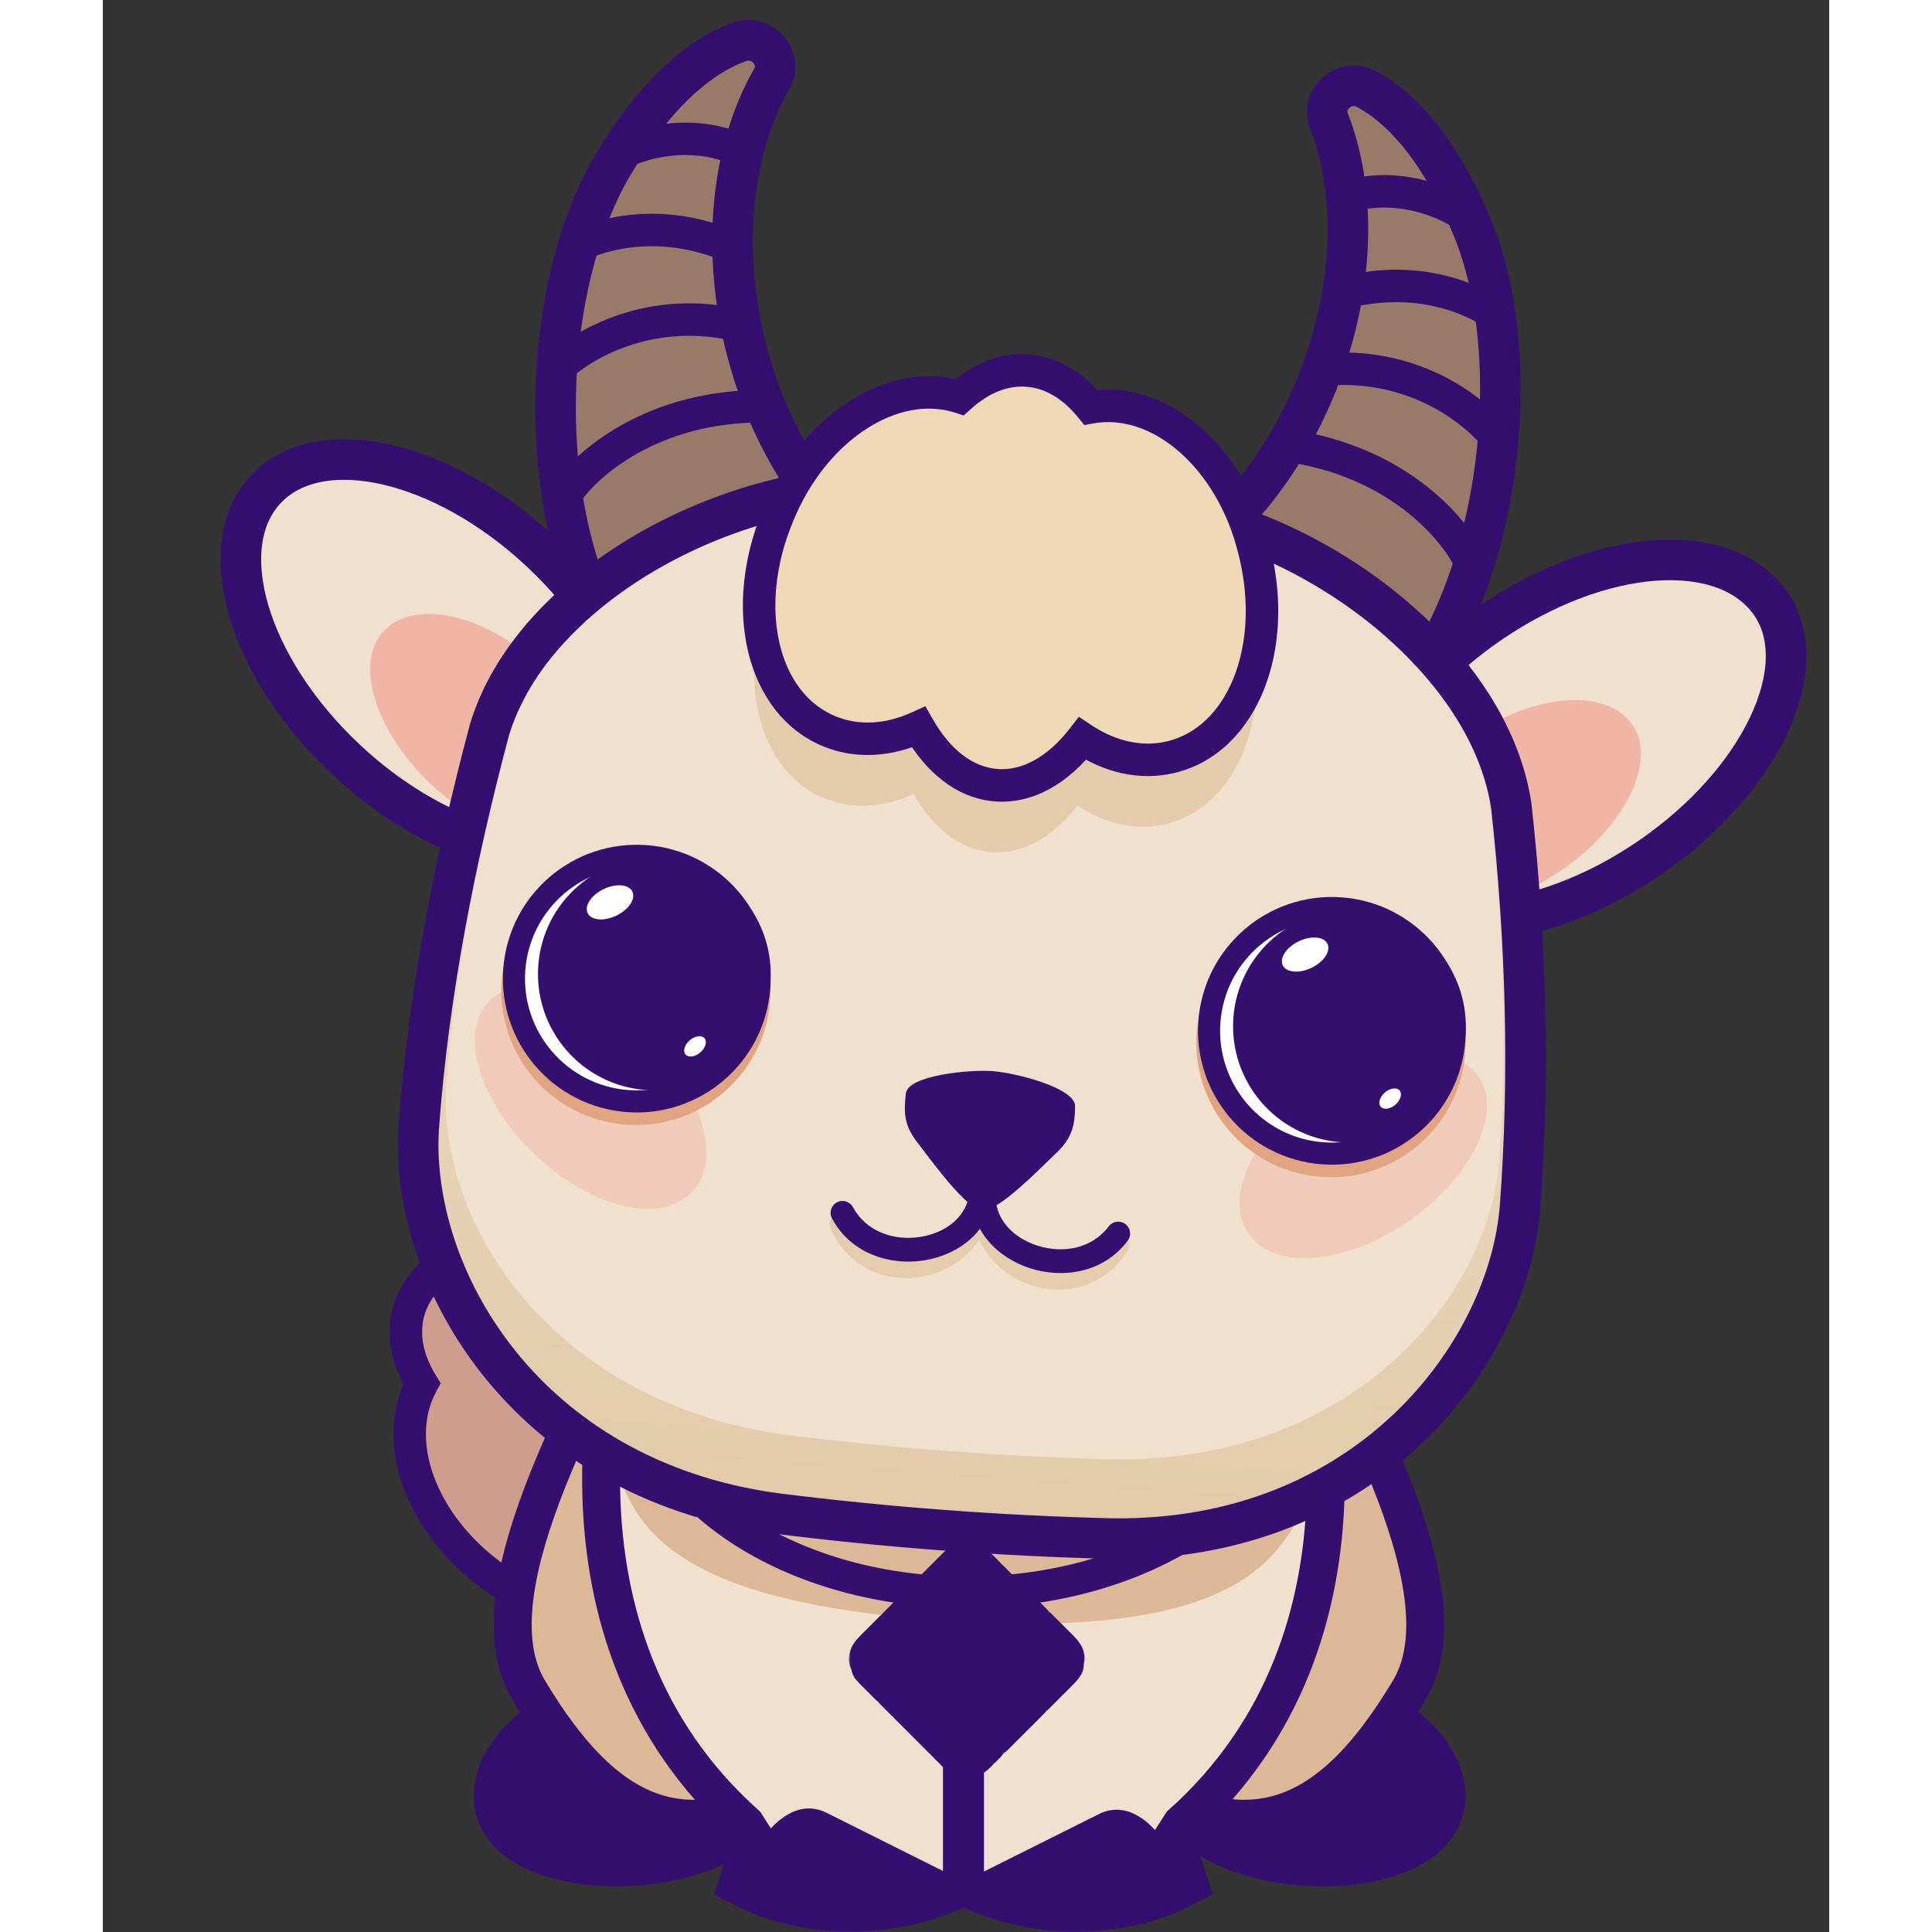 <svg width="90" height="90" viewBox="0 0 319 357" fill="none" xmlns="http://www.w3.org/2000/svg">
<rect x="0" y="0" width="319" height="357" fill="#333333" stroke="none"/>
<path fill-rule="evenodd" clip-rule="evenodd" d="M125.195 245.14C130.019 250.616 132.208 256.725 130.694 262.373C129.192 267.977 124.308 272.152 117.475 274.493C118.898 280.32 118.259 286.088 115.186 290.826C107.859 302.122 89.709 302.992 74.181 292.739C59.445 283.263 52.863 266.977 58.977 255.698C56.311 251.348 55.319 246.783 56.471 242.485C57.63 238.159 60.804 234.686 65.333 232.249C65.475 219.298 79.395 208.328 97.026 207.482C115.6 206.367 130.884 216.196 131.581 229.642C131.879 235.373 129.467 240.768 125.195 245.14Z" fill="#CE9D8E"/>
<path d="M125.195 245.14L123.049 243.044L121.104 245.035L122.944 247.123L125.195 245.14ZM117.475 274.493L116.503 271.655L113.911 272.543L114.561 275.205L117.475 274.493ZM115.186 290.826L117.703 292.459L117.703 292.459L115.186 290.826ZM74.181 292.739L75.834 290.236L75.819 290.226L75.803 290.216L74.181 292.739ZM58.977 255.698L61.614 257.127L62.439 255.606L61.535 254.13L58.977 255.698ZM65.333 232.249L66.754 234.891L68.313 234.052L68.333 232.282L65.333 232.249ZM97.026 207.482L97.17 210.479L97.188 210.478L97.206 210.477L97.026 207.482ZM131.581 229.642L128.585 229.797L131.581 229.642ZM122.944 247.123C127.39 252.169 128.955 257.272 127.796 261.596L133.592 263.149C135.46 256.178 132.649 249.063 127.446 243.157L122.944 247.123ZM127.796 261.596C126.647 265.888 122.792 269.501 116.503 271.655L118.448 277.331C125.824 274.804 131.738 270.067 133.592 263.149L127.796 261.596ZM114.561 275.205C115.827 280.388 115.21 285.276 112.669 289.194L117.703 292.459C121.308 286.901 121.969 280.251 120.39 273.782L114.561 275.205ZM112.669 289.194C109.652 293.846 104.29 296.553 97.618 296.867C90.938 297.181 83.138 295.058 75.834 290.236L72.528 295.243C80.752 300.673 89.791 303.242 97.9 302.86C106.017 302.478 113.394 299.102 117.703 292.459L112.669 289.194ZM75.803 290.216C68.905 285.78 64.007 279.804 61.537 273.76C59.065 267.708 59.087 261.79 61.614 257.127L56.34 254.268C52.753 260.884 53.009 268.749 55.983 276.029C58.96 283.317 64.72 290.222 72.558 295.263L75.803 290.216ZM61.535 254.13C59.178 250.284 58.483 246.566 59.369 243.261L53.573 241.708C52.155 247 53.444 252.411 56.419 257.265L61.535 254.13ZM59.369 243.261C60.26 239.936 62.746 237.047 66.754 234.891L63.912 229.607C58.861 232.324 55 236.382 53.573 241.708L59.369 243.261ZM96.882 204.486C87.505 204.935 79.007 208.079 72.771 212.964C66.541 217.846 62.417 224.615 62.333 232.216L68.333 232.282C68.391 226.931 71.298 221.74 76.471 217.687C81.639 213.639 88.916 210.875 97.17 210.479L96.882 204.486ZM134.577 229.486C134.167 221.579 129.467 214.966 122.628 210.577C115.796 206.192 106.684 203.897 96.846 204.488L97.206 210.477C105.943 209.953 113.759 212.014 119.387 215.627C125.008 219.234 128.298 224.259 128.585 229.797L134.577 229.486ZM127.341 247.237C132.078 242.388 134.926 236.21 134.577 229.486L128.585 229.797C128.831 234.535 126.855 239.148 123.049 243.044L127.341 247.237Z" fill="#350F70"/>
<path d="M93.113 311.244L92.767 311.304L92.441 311.431C89.171 312.704 84.298 315.139 80.173 318.407C76.226 321.533 72.027 326.165 72.027 331.943C72.027 336.138 74.641 339.17 77.761 341.098C80.862 343.015 84.904 344.169 89.11 344.703C97.481 345.766 107.773 344.522 115.178 340.289C119.168 338.008 121.841 334.668 122.876 330.846C123.91 327.026 123.225 323.011 121.025 319.597C116.598 312.729 106.671 308.896 93.113 311.244Z" fill="#350F70" stroke="#350F70" stroke-width="7"/>
<path d="M227.212 311.244L227.557 311.304L227.884 311.431C231.154 312.704 236.026 315.139 240.151 318.407C244.099 321.533 248.297 326.165 248.297 331.943C248.297 336.138 245.683 339.17 242.563 341.098C239.463 343.015 235.42 344.169 231.214 344.703C222.844 345.766 212.551 344.522 205.147 340.289C201.156 338.008 198.483 334.668 197.448 330.846C196.414 327.026 197.099 323.011 199.299 319.597C203.726 312.729 213.653 308.896 227.212 311.244Z" fill="#350F70" stroke="#350F70" stroke-width="7"/>
<path d="M211.811 218.719C204.784 202.445 176.23 183.459 160.049 176C143.868 183.459 115.313 202.445 108.286 218.719C106.887 221.958 104.984 225.972 102.827 230.52C91.44 254.536 67.41 293.48 78.682 312.293C92.089 334.67 108.27 346.197 135.546 324.499H184.551C211.827 346.197 228.008 334.67 241.415 312.293C252.687 293.48 228.657 254.536 217.27 230.521C215.113 225.972 213.21 221.958 211.811 218.719Z" fill="#DDB896"/>
<path d="M160.049 176L161.514 172.821L160.049 172.146L158.583 172.821L160.049 176ZM211.811 218.719L208.598 220.106L211.811 218.719ZM108.286 218.719L105.073 217.331L108.286 218.719ZM102.827 230.52L99.665 229.021H99.665L102.827 230.52ZM78.682 312.293L75.679 314.092H75.679L78.682 312.293ZM135.546 324.499V320.999H134.324L133.367 321.76L135.546 324.499ZM184.551 324.499L186.73 321.76L185.773 320.999H184.551V324.499ZM241.415 312.293L238.413 310.495L241.415 312.293ZM217.27 230.521L220.432 229.021V229.021L217.27 230.521ZM158.583 179.179C166.422 182.792 177.384 189.265 187.23 196.829C197.205 204.492 205.463 212.848 208.598 220.106L215.024 217.331C211.131 208.316 201.6 199.042 191.495 191.278C181.262 183.417 169.856 176.667 161.514 172.821L158.583 179.179ZM111.499 220.106C114.634 212.848 122.893 204.492 132.867 196.829C142.713 189.265 153.675 182.792 161.514 179.179L158.583 172.821C150.241 176.667 138.835 183.417 128.602 191.278C118.497 199.042 108.966 208.316 105.073 217.331L111.499 220.106ZM105.99 232.02C108.137 227.491 110.071 223.415 111.499 220.106L105.073 217.331C103.704 220.502 101.831 224.452 99.665 229.021L105.99 232.02ZM81.684 310.495C79.43 306.732 78.775 301.671 79.57 295.397C80.362 289.147 82.546 282.078 85.508 274.655C91.489 259.667 100.126 244.387 105.99 232.02L99.665 229.021C94.141 240.67 85.069 256.87 79.006 272.061C75.947 279.728 73.525 287.423 72.625 294.517C71.729 301.586 72.298 308.448 75.679 314.092L81.684 310.495ZM133.367 321.76C120.173 332.256 110.533 334.045 102.994 331.596C95.146 329.046 88.311 321.555 81.684 310.495L75.679 314.092C82.46 325.409 90.418 334.87 100.831 338.253C111.554 341.737 123.643 338.44 137.725 327.238L133.367 321.76ZM238.413 310.495C231.786 321.555 224.951 329.046 217.103 331.596C209.564 334.045 199.924 332.256 186.73 321.76L182.372 327.238C196.454 338.44 208.543 341.737 219.266 338.253C229.679 334.87 237.637 325.409 244.418 314.092L238.413 310.495ZM214.107 232.02C219.971 244.387 228.608 259.667 234.589 274.655C237.551 282.078 239.735 289.147 240.527 295.397C241.322 301.671 240.667 306.732 238.413 310.495L244.418 314.092C247.799 308.448 248.368 301.586 247.472 294.517C246.573 287.423 244.15 279.728 241.091 272.061C235.028 256.87 225.956 240.67 220.432 229.021L214.107 232.02ZM208.598 220.106C210.026 223.415 211.96 227.492 214.107 232.02L220.432 229.021C218.266 224.452 216.393 220.502 215.024 217.331L208.598 220.106ZM184.551 320.999H135.546V327.999H184.551V320.999Z" fill="#350F70"/>
<path d="M192.037 320.911H129.899C71.097 253.208 118.639 227.461 159.926 227.461C201.212 227.461 217.059 236.997 217.059 266.558C217.059 290.206 200.378 312.647 192.037 320.911Z" fill="#E4CCAB"/>
<path d="M103.027 223.191L102.726 223.551L102.53 223.977C97.145 235.699 91.549 255.272 92.113 276.25C92.675 297.159 99.38 319.72 118.798 337.073L120.21 339.291L118.168 345.416L117.208 348.296L119.923 349.653C125.77 352.577 140.792 356.389 156.601 349.75L158.745 348.849V346.523V262.776V260.729L156.961 259.725C152.462 257.195 148.525 256.567 145.719 256.232C145.352 256.188 145.029 256.151 144.742 256.118C144.102 256.045 143.638 255.992 143.256 255.928C143.264 255.853 143.274 255.771 143.287 255.681C143.438 254.633 143.856 253.037 144.682 250.6C146.327 245.752 149.326 238.326 154.041 226.759L154.825 224.838L153.515 223.228C152.549 222.041 151.132 221.089 149.732 220.332C148.262 219.536 146.5 218.794 144.568 218.133C140.703 216.81 135.924 215.735 130.954 215.249C125.995 214.764 120.692 214.851 115.833 215.961C110.982 217.07 106.318 219.261 103.027 223.191ZM142.581 255.769C142.581 255.769 142.583 255.769 142.587 255.771C142.583 255.77 142.581 255.769 142.581 255.769Z" fill="#F0E1CE" stroke="#350F70" stroke-width="7"/>
<path d="M133.765 334.985C126.295 331.25 120.148 341.21 118.008 346.657C138.083 359.73 152.44 352.104 157.109 346.657L133.765 334.985Z" fill="#350F70"/>
<path d="M215.039 223.191L215.34 223.551L215.536 223.977C220.922 235.699 226.518 255.272 225.954 276.25C225.392 297.159 218.686 319.72 199.268 337.073L197.857 339.291L199.898 345.416L200.858 348.296L198.143 349.653C192.296 352.577 177.275 356.389 161.466 349.75L159.321 348.849V346.523V262.776V260.729L161.105 259.725C165.604 257.195 169.541 256.567 172.347 256.232C172.714 256.188 173.037 256.151 173.325 256.118C173.965 256.045 174.429 255.992 174.811 255.928C174.802 255.853 174.792 255.771 174.779 255.681C174.628 254.633 174.211 253.037 173.384 250.6C171.739 245.752 168.74 238.326 164.025 226.759L163.242 224.838L164.552 223.228C165.518 222.041 166.934 221.089 168.334 220.332C169.805 219.536 171.566 218.794 173.498 218.133C177.364 216.81 182.142 215.735 187.113 215.249C192.072 214.764 197.374 214.851 202.234 215.961C207.085 217.07 211.749 219.261 215.039 223.191ZM175.485 255.769C175.485 255.769 175.483 255.769 175.479 255.771C175.483 255.77 175.485 255.769 175.485 255.769Z" fill="#F0E1CE" stroke="#350F70" stroke-width="7"/>
<path d="M184.033 335.219C191.503 331.484 197.65 341.444 199.79 346.891C179.714 359.964 165.358 352.338 160.689 346.891L184.033 335.219Z" fill="#350F70"/>
<ellipse cx="158.945" cy="283.091" rx="25.927" ry="30.436" fill="#F0E1CE"/>
<path d="M158.945 299.673C109.345 296.9 98.072 284.455 94.69 269.8L222.636 278.255C217.28 284.858 214.181 302.761 158.945 299.673Z" fill="#DDB896"/>
<path d="M220.36 252.569C220.36 263.665 213.941 274.009 202.963 281.698C191.993 289.381 176.684 294.225 159.636 294.225C142.588 294.225 127.279 289.381 116.309 281.698C105.331 274.009 98.912 263.665 98.912 252.569C98.912 241.472 105.331 231.129 116.309 223.439C127.279 215.757 142.588 210.913 159.636 210.913C176.684 210.913 191.993 215.757 202.963 223.439C213.941 231.129 220.36 241.472 220.36 252.569Z" stroke="#350F70" stroke-width="5.825"/>
<mask id="path-15-outside-1_505_77" maskUnits="userSpaceOnUse" x="137.739" y="284.825" width="44" height="44" fill="black">
<rect fill="white" x="137.739" y="284.825" width="44" height="44"/>
<path d="M167.68 301.26L167.667 301.255C167.66 301.252 167.652 301.249 167.646 301.242C167.635 301.231 167.627 301.217 167.622 301.202C167.618 301.187 167.617 301.171 167.619 301.156L168.342 296.739L171.73 300.128L168.206 301.627C168.197 301.631 168.186 301.632 168.176 301.632H168.161C168.157 301.629 168.152 301.626 168.143 301.616C168.012 301.47 167.855 301.35 167.68 301.26V301.26ZM172.594 300.991L176.216 304.613C176.969 305.367 177.345 305.742 177.483 306.178C177.503 306.242 177.52 306.307 177.533 306.373L168.876 302.707C168.872 302.705 168.867 302.703 168.862 302.701C168.828 302.687 168.788 302.671 168.788 302.636C168.788 302.6 168.829 302.584 168.863 302.57L168.875 302.565L172.594 300.991ZM177.385 307.536C177.198 307.887 176.834 308.252 176.217 308.869L172.133 312.952L166.851 311.852L166.823 311.847C166.776 311.839 166.727 311.831 166.727 311.789C166.707 311.571 166.642 311.359 166.537 311.168C166.432 310.976 166.288 310.808 166.115 310.674C166.093 310.652 166.099 310.619 166.105 310.588C166.105 310.583 166.105 310.579 166.107 310.575L167.101 304.476L167.105 304.455C167.11 304.409 167.119 304.354 167.161 304.354C167.373 304.328 167.579 304.259 167.765 304.153C167.951 304.046 168.114 303.903 168.245 303.733C168.253 303.724 168.259 303.713 168.27 303.708C168.3 303.694 168.335 303.708 168.366 303.721L177.384 307.536H177.385ZM171.194 313.891L164.478 320.607L165.628 313.542L165.63 313.533C165.631 313.523 165.633 313.514 165.635 313.506C165.645 313.483 165.669 313.474 165.692 313.464L165.704 313.46C165.955 313.352 166.178 313.187 166.353 312.977C166.376 312.95 166.403 312.925 166.437 312.92C166.446 312.919 166.455 312.919 166.464 312.92L171.193 313.892L171.194 313.891ZM163.057 322.029L162.3 322.785L153.931 310.691C153.928 310.686 153.925 310.682 153.922 310.678C153.909 310.66 153.895 310.642 153.898 310.622C153.898 310.607 153.908 310.593 153.918 310.582L153.928 310.57C153.953 310.533 153.974 310.495 153.998 310.455L154.016 310.422L154.019 310.42C154.032 310.397 154.044 310.376 154.067 310.364C154.086 310.354 154.113 310.358 154.135 310.363L163.407 312.275C163.432 312.279 163.457 312.289 163.478 312.306C163.49 312.318 163.493 312.331 163.495 312.346C163.56 312.59 163.68 312.817 163.847 313.007C164.014 313.198 164.222 313.347 164.456 313.444C164.482 313.457 164.471 313.486 164.459 313.517C164.453 313.53 164.448 313.544 164.445 313.559C164.328 314.269 163.326 320.379 163.057 322.029ZM161.476 323.609C160.918 324.161 160.589 324.454 160.217 324.571C159.85 324.687 159.457 324.687 159.09 324.571C158.654 324.433 158.278 324.057 157.525 323.304L149.121 314.9L151.316 311.495C151.327 311.478 151.337 311.464 151.354 311.451C151.377 311.435 151.411 311.442 151.439 311.451C151.943 311.603 152.484 311.576 152.97 311.374C152.995 311.364 153.02 311.358 153.04 311.376C153.05 311.385 153.058 311.395 153.066 311.406L161.476 323.61V323.609ZM148.311 314.09L146.383 312.162L150.19 310.537C150.2 310.533 150.211 310.531 150.221 310.531C150.253 310.531 150.272 310.563 150.288 310.592C150.327 310.65 150.367 310.708 150.41 310.764L150.422 310.779C150.433 310.794 150.426 310.81 150.415 310.825L148.312 314.09H148.311ZM145.53 311.308L143.091 308.869C142.676 308.454 142.375 308.153 142.165 307.895L149.582 309.433C149.591 309.435 149.601 309.436 149.61 309.437C149.656 309.445 149.706 309.453 149.706 309.496C149.706 309.543 149.651 309.565 149.604 309.582L149.583 309.592L145.53 311.308ZM141.739 306.64C141.748 306.483 141.776 306.328 141.823 306.178C141.962 305.742 142.337 305.367 143.091 304.613L146.212 301.492C147.649 303.578 149.09 305.661 150.535 307.741C150.56 307.775 150.588 307.812 150.559 307.84C150.423 307.991 150.287 308.155 150.19 308.334C150.18 308.357 150.164 308.377 150.144 308.392C150.131 308.399 150.118 308.396 150.104 308.394H150.102L141.739 306.639V306.64ZM147.047 300.657L151.243 296.46C151.638 296.632 153.074 297.239 154.357 297.781C155.329 298.192 156.215 298.566 156.494 298.687C156.522 298.699 156.547 298.71 156.559 298.738C156.567 298.755 156.563 298.776 156.559 298.794C156.493 299.097 156.503 299.412 156.588 299.71C156.673 300.008 156.831 300.28 157.048 300.502C157.076 300.53 157.048 300.571 157.024 300.605L157.011 300.625L152.749 307.225C152.738 307.244 152.728 307.26 152.709 307.272C152.686 307.286 152.655 307.28 152.629 307.273C152.463 307.23 152.292 307.206 152.121 307.204C151.968 307.204 151.801 307.232 151.633 307.263H151.632C151.614 307.266 151.597 307.269 151.582 307.258C151.565 307.245 151.551 307.229 151.54 307.21L147.047 300.657H147.047ZM152.092 295.612L157.525 290.178C158.278 289.426 158.654 289.05 159.09 288.912C159.457 288.796 159.85 288.796 160.217 288.912C160.652 289.05 161.029 289.426 161.781 290.178L162.959 291.356L159.095 297.341C159.085 297.358 159.072 297.373 159.056 297.386C159.033 297.402 159 297.395 158.972 297.386C158.667 297.293 158.345 297.276 158.032 297.337C157.72 297.397 157.426 297.532 157.178 297.731C157.153 297.758 157.115 297.743 157.083 297.729C156.579 297.509 152.654 295.85 152.092 295.612V295.612ZM163.779 292.177L167.347 295.745L166.488 301.07V301.084C166.487 301.096 166.484 301.108 166.48 301.119C166.471 301.138 166.452 301.142 166.434 301.147C166.25 301.203 166.077 301.289 165.921 301.402C165.915 301.407 165.908 301.412 165.903 301.418C165.892 301.429 165.882 301.44 165.865 301.442C165.852 301.442 165.838 301.44 165.825 301.435L160.388 299.125L160.378 299.12C160.343 299.106 160.302 299.089 160.302 299.054C160.27 298.751 160.171 298.459 160.012 298.199C159.986 298.156 159.957 298.111 159.98 298.067L163.779 292.177ZM160.105 300.219L165.202 302.378C165.23 302.391 165.261 302.403 165.273 302.432C165.278 302.45 165.278 302.468 165.273 302.485C165.258 302.56 165.245 302.645 165.245 302.731V302.874C165.245 302.91 165.208 302.925 165.175 302.939L165.164 302.942C164.357 303.287 153.828 307.777 153.813 307.777C153.797 307.777 153.78 307.777 153.764 307.761C153.736 307.733 153.764 307.694 153.789 307.658C153.794 307.652 153.798 307.646 153.802 307.639L157.991 301.154L157.998 301.142C158.023 301.103 158.051 301.059 158.096 301.059L158.138 301.066C158.233 301.079 158.317 301.091 158.402 301.091C159.038 301.091 159.626 300.782 159.981 300.253C159.99 300.239 160.001 300.226 160.013 300.215C160.038 300.197 160.076 300.206 160.105 300.219V300.219ZM154.268 308.803L165.744 303.909C165.744 303.909 165.761 303.909 165.777 303.925C165.839 303.987 165.892 304.029 165.944 304.069L165.969 304.084C165.992 304.097 166.016 304.112 166.018 304.137C166.018 304.146 166.018 304.152 166.016 304.16L165.033 310.199L165.029 310.223C165.022 310.27 165.016 310.323 164.972 310.323C164.71 310.341 164.456 310.422 164.232 310.56C164.009 310.698 163.822 310.889 163.689 311.115L163.684 311.122C163.671 311.144 163.659 311.164 163.637 311.176C163.618 311.185 163.593 311.181 163.572 311.177L154.42 309.289C154.411 309.287 154.278 308.804 154.268 308.803V308.803Z"/>
</mask>
<path d="M167.68 301.26L167.667 301.255C167.66 301.252 167.652 301.249 167.646 301.242C167.635 301.231 167.627 301.217 167.622 301.202C167.618 301.187 167.617 301.171 167.619 301.156L168.342 296.739L171.73 300.128L168.206 301.627C168.197 301.631 168.186 301.632 168.176 301.632H168.161C168.157 301.629 168.152 301.626 168.143 301.616C168.012 301.47 167.855 301.35 167.68 301.26V301.26ZM172.594 300.991L176.216 304.613C176.969 305.367 177.345 305.742 177.483 306.178C177.503 306.242 177.52 306.307 177.533 306.373L168.876 302.707C168.872 302.705 168.867 302.703 168.862 302.701C168.828 302.687 168.788 302.671 168.788 302.636C168.788 302.6 168.829 302.584 168.863 302.57L168.875 302.565L172.594 300.991ZM177.385 307.536C177.198 307.887 176.834 308.252 176.217 308.869L172.133 312.952L166.851 311.852L166.823 311.847C166.776 311.839 166.727 311.831 166.727 311.789C166.707 311.571 166.642 311.359 166.537 311.168C166.432 310.976 166.288 310.808 166.115 310.674C166.093 310.652 166.099 310.619 166.105 310.588C166.105 310.583 166.105 310.579 166.107 310.575L167.101 304.476L167.105 304.455C167.11 304.409 167.119 304.354 167.161 304.354C167.373 304.328 167.579 304.259 167.765 304.153C167.951 304.046 168.114 303.903 168.245 303.733C168.253 303.724 168.259 303.713 168.27 303.708C168.3 303.694 168.335 303.708 168.366 303.721L177.384 307.536H177.385ZM171.194 313.891L164.478 320.607L165.628 313.542L165.63 313.533C165.631 313.523 165.633 313.514 165.635 313.506C165.645 313.483 165.669 313.474 165.692 313.464L165.704 313.46C165.955 313.352 166.178 313.187 166.353 312.977C166.376 312.95 166.403 312.925 166.437 312.92C166.446 312.919 166.455 312.919 166.464 312.92L171.193 313.892L171.194 313.891ZM163.057 322.029L162.3 322.785L153.931 310.691C153.928 310.686 153.925 310.682 153.922 310.678C153.909 310.66 153.895 310.642 153.898 310.622C153.898 310.607 153.908 310.593 153.918 310.582L153.928 310.57C153.953 310.533 153.974 310.495 153.998 310.455L154.016 310.422L154.019 310.42C154.032 310.397 154.044 310.376 154.067 310.364C154.086 310.354 154.113 310.358 154.135 310.363L163.407 312.275C163.432 312.279 163.457 312.289 163.478 312.306C163.49 312.318 163.493 312.331 163.495 312.346C163.56 312.59 163.68 312.817 163.847 313.007C164.014 313.198 164.222 313.347 164.456 313.444C164.482 313.457 164.471 313.486 164.459 313.517C164.453 313.53 164.448 313.544 164.445 313.559C164.328 314.269 163.326 320.379 163.057 322.029ZM161.476 323.609C160.918 324.161 160.589 324.454 160.217 324.571C159.85 324.687 159.457 324.687 159.09 324.571C158.654 324.433 158.278 324.057 157.525 323.304L149.121 314.9L151.316 311.495C151.327 311.478 151.337 311.464 151.354 311.451C151.377 311.435 151.411 311.442 151.439 311.451C151.943 311.603 152.484 311.576 152.97 311.374C152.995 311.364 153.02 311.358 153.04 311.376C153.05 311.385 153.058 311.395 153.066 311.406L161.476 323.61V323.609ZM148.311 314.09L146.383 312.162L150.19 310.537C150.2 310.533 150.211 310.531 150.221 310.531C150.253 310.531 150.272 310.563 150.288 310.592C150.327 310.65 150.367 310.708 150.41 310.764L150.422 310.779C150.433 310.794 150.426 310.81 150.415 310.825L148.312 314.09H148.311ZM145.53 311.308L143.091 308.869C142.676 308.454 142.375 308.153 142.165 307.895L149.582 309.433C149.591 309.435 149.601 309.436 149.61 309.437C149.656 309.445 149.706 309.453 149.706 309.496C149.706 309.543 149.651 309.565 149.604 309.582L149.583 309.592L145.53 311.308ZM141.739 306.64C141.748 306.483 141.776 306.328 141.823 306.178C141.962 305.742 142.337 305.367 143.091 304.613L146.212 301.492C147.649 303.578 149.09 305.661 150.535 307.741C150.56 307.775 150.588 307.812 150.559 307.84C150.423 307.991 150.287 308.155 150.19 308.334C150.18 308.357 150.164 308.377 150.144 308.392C150.131 308.399 150.118 308.396 150.104 308.394H150.102L141.739 306.639V306.64ZM147.047 300.657L151.243 296.46C151.638 296.632 153.074 297.239 154.357 297.781C155.329 298.192 156.215 298.566 156.494 298.687C156.522 298.699 156.547 298.71 156.559 298.738C156.567 298.755 156.563 298.776 156.559 298.794C156.493 299.097 156.503 299.412 156.588 299.71C156.673 300.008 156.831 300.28 157.048 300.502C157.076 300.53 157.048 300.571 157.024 300.605L157.011 300.625L152.749 307.225C152.738 307.244 152.728 307.26 152.709 307.272C152.686 307.286 152.655 307.28 152.629 307.273C152.463 307.23 152.292 307.206 152.121 307.204C151.968 307.204 151.801 307.232 151.633 307.263H151.632C151.614 307.266 151.597 307.269 151.582 307.258C151.565 307.245 151.551 307.229 151.54 307.21L147.047 300.657H147.047ZM152.092 295.612L157.525 290.178C158.278 289.426 158.654 289.05 159.09 288.912C159.457 288.796 159.85 288.796 160.217 288.912C160.652 289.05 161.029 289.426 161.781 290.178L162.959 291.356L159.095 297.341C159.085 297.358 159.072 297.373 159.056 297.386C159.033 297.402 159 297.395 158.972 297.386C158.667 297.293 158.345 297.276 158.032 297.337C157.72 297.397 157.426 297.532 157.178 297.731C157.153 297.758 157.115 297.743 157.083 297.729C156.579 297.509 152.654 295.85 152.092 295.612V295.612ZM163.779 292.177L167.347 295.745L166.488 301.07V301.084C166.487 301.096 166.484 301.108 166.48 301.119C166.471 301.138 166.452 301.142 166.434 301.147C166.25 301.203 166.077 301.289 165.921 301.402C165.915 301.407 165.908 301.412 165.903 301.418C165.892 301.429 165.882 301.44 165.865 301.442C165.852 301.442 165.838 301.44 165.825 301.435L160.388 299.125L160.378 299.12C160.343 299.106 160.302 299.089 160.302 299.054C160.27 298.751 160.171 298.459 160.012 298.199C159.986 298.156 159.957 298.111 159.98 298.067L163.779 292.177ZM160.105 300.219L165.202 302.378C165.23 302.391 165.261 302.403 165.273 302.432C165.278 302.45 165.278 302.468 165.273 302.485C165.258 302.56 165.245 302.645 165.245 302.731V302.874C165.245 302.91 165.208 302.925 165.175 302.939L165.164 302.942C164.357 303.287 153.828 307.777 153.813 307.777C153.797 307.777 153.78 307.777 153.764 307.761C153.736 307.733 153.764 307.694 153.789 307.658C153.794 307.652 153.798 307.646 153.802 307.639L157.991 301.154L157.998 301.142C158.023 301.103 158.051 301.059 158.096 301.059L158.138 301.066C158.233 301.079 158.317 301.091 158.402 301.091C159.038 301.091 159.626 300.782 159.981 300.253C159.99 300.239 160.001 300.226 160.013 300.215C160.038 300.197 160.076 300.206 160.105 300.219V300.219ZM154.268 308.803L165.744 303.909C165.744 303.909 165.761 303.909 165.777 303.925C165.839 303.987 165.892 304.029 165.944 304.069L165.969 304.084C165.992 304.097 166.016 304.112 166.018 304.137C166.018 304.146 166.018 304.152 166.016 304.16L165.033 310.199L165.029 310.223C165.022 310.27 165.016 310.323 164.972 310.323C164.71 310.341 164.456 310.422 164.232 310.56C164.009 310.698 163.822 310.889 163.689 311.115L163.684 311.122C163.671 311.144 163.659 311.164 163.637 311.176C163.618 311.185 163.593 311.181 163.572 311.177L154.42 309.289C154.411 309.287 154.278 308.804 154.268 308.803V308.803Z" fill="#28C0B9"/>
<path d="M167.68 301.26L167.667 301.255C167.66 301.252 167.652 301.249 167.646 301.242C167.635 301.231 167.627 301.217 167.622 301.202C167.618 301.187 167.617 301.171 167.619 301.156L168.342 296.739L171.73 300.128L168.206 301.627C168.197 301.631 168.186 301.632 168.176 301.632H168.161C168.157 301.629 168.152 301.626 168.143 301.616C168.012 301.47 167.855 301.35 167.68 301.26V301.26ZM172.594 300.991L176.216 304.613C176.969 305.367 177.345 305.742 177.483 306.178C177.503 306.242 177.52 306.307 177.533 306.373L168.876 302.707C168.872 302.705 168.867 302.703 168.862 302.701C168.828 302.687 168.788 302.671 168.788 302.636C168.788 302.6 168.829 302.584 168.863 302.57L168.875 302.565L172.594 300.991ZM177.385 307.536C177.198 307.887 176.834 308.252 176.217 308.869L172.133 312.952L166.851 311.852L166.823 311.847C166.776 311.839 166.727 311.831 166.727 311.789C166.707 311.571 166.642 311.359 166.537 311.168C166.432 310.976 166.288 310.808 166.115 310.674C166.093 310.652 166.099 310.619 166.105 310.588C166.105 310.583 166.105 310.579 166.107 310.575L167.101 304.476L167.105 304.455C167.11 304.409 167.119 304.354 167.161 304.354C167.373 304.328 167.579 304.259 167.765 304.153C167.951 304.046 168.114 303.903 168.245 303.733C168.253 303.724 168.259 303.713 168.27 303.708C168.3 303.694 168.335 303.708 168.366 303.721L177.384 307.536H177.385ZM171.194 313.891L164.478 320.607L165.628 313.542L165.63 313.533C165.631 313.523 165.633 313.514 165.635 313.506C165.645 313.483 165.669 313.474 165.692 313.464L165.704 313.46C165.955 313.352 166.178 313.187 166.353 312.977C166.376 312.95 166.403 312.925 166.437 312.92C166.446 312.919 166.455 312.919 166.464 312.92L171.193 313.892L171.194 313.891ZM163.057 322.029L162.3 322.785L153.931 310.691C153.928 310.686 153.925 310.682 153.922 310.678C153.909 310.66 153.895 310.642 153.898 310.622C153.898 310.607 153.908 310.593 153.918 310.582L153.928 310.57C153.953 310.533 153.974 310.495 153.998 310.455L154.016 310.422L154.019 310.42C154.032 310.397 154.044 310.376 154.067 310.364C154.086 310.354 154.113 310.358 154.135 310.363L163.407 312.275C163.432 312.279 163.457 312.289 163.478 312.306C163.49 312.318 163.493 312.331 163.495 312.346C163.56 312.59 163.68 312.817 163.847 313.007C164.014 313.198 164.222 313.347 164.456 313.444C164.482 313.457 164.471 313.486 164.459 313.517C164.453 313.53 164.448 313.544 164.445 313.559C164.328 314.269 163.326 320.379 163.057 322.029ZM161.476 323.609C160.918 324.161 160.589 324.454 160.217 324.571C159.85 324.687 159.457 324.687 159.09 324.571C158.654 324.433 158.278 324.057 157.525 323.304L149.121 314.9L151.316 311.495C151.327 311.478 151.337 311.464 151.354 311.451C151.377 311.435 151.411 311.442 151.439 311.451C151.943 311.603 152.484 311.576 152.97 311.374C152.995 311.364 153.02 311.358 153.04 311.376C153.05 311.385 153.058 311.395 153.066 311.406L161.476 323.61V323.609ZM148.311 314.09L146.383 312.162L150.19 310.537C150.2 310.533 150.211 310.531 150.221 310.531C150.253 310.531 150.272 310.563 150.288 310.592C150.327 310.65 150.367 310.708 150.41 310.764L150.422 310.779C150.433 310.794 150.426 310.81 150.415 310.825L148.312 314.09H148.311ZM145.53 311.308L143.091 308.869C142.676 308.454 142.375 308.153 142.165 307.895L149.582 309.433C149.591 309.435 149.601 309.436 149.61 309.437C149.656 309.445 149.706 309.453 149.706 309.496C149.706 309.543 149.651 309.565 149.604 309.582L149.583 309.592L145.53 311.308ZM141.739 306.64C141.748 306.483 141.776 306.328 141.823 306.178C141.962 305.742 142.337 305.367 143.091 304.613L146.212 301.492C147.649 303.578 149.09 305.661 150.535 307.741C150.56 307.775 150.588 307.812 150.559 307.84C150.423 307.991 150.287 308.155 150.19 308.334C150.18 308.357 150.164 308.377 150.144 308.392C150.131 308.399 150.118 308.396 150.104 308.394H150.102L141.739 306.639V306.64ZM147.047 300.657L151.243 296.46C151.638 296.632 153.074 297.239 154.357 297.781C155.329 298.192 156.215 298.566 156.494 298.687C156.522 298.699 156.547 298.71 156.559 298.738C156.567 298.755 156.563 298.776 156.559 298.794C156.493 299.097 156.503 299.412 156.588 299.71C156.673 300.008 156.831 300.28 157.048 300.502C157.076 300.53 157.048 300.571 157.024 300.605L157.011 300.625L152.749 307.225C152.738 307.244 152.728 307.26 152.709 307.272C152.686 307.286 152.655 307.28 152.629 307.273C152.463 307.23 152.292 307.206 152.121 307.204C151.968 307.204 151.801 307.232 151.633 307.263H151.632C151.614 307.266 151.597 307.269 151.582 307.258C151.565 307.245 151.551 307.229 151.54 307.21L147.047 300.657H147.047ZM152.092 295.612L157.525 290.178C158.278 289.426 158.654 289.05 159.09 288.912C159.457 288.796 159.85 288.796 160.217 288.912C160.652 289.05 161.029 289.426 161.781 290.178L162.959 291.356L159.095 297.341C159.085 297.358 159.072 297.373 159.056 297.386C159.033 297.402 159 297.395 158.972 297.386C158.667 297.293 158.345 297.276 158.032 297.337C157.72 297.397 157.426 297.532 157.178 297.731C157.153 297.758 157.115 297.743 157.083 297.729C156.579 297.509 152.654 295.85 152.092 295.612V295.612ZM163.779 292.177L167.347 295.745L166.488 301.07V301.084C166.487 301.096 166.484 301.108 166.48 301.119C166.471 301.138 166.452 301.142 166.434 301.147C166.25 301.203 166.077 301.289 165.921 301.402C165.915 301.407 165.908 301.412 165.903 301.418C165.892 301.429 165.882 301.44 165.865 301.442C165.852 301.442 165.838 301.44 165.825 301.435L160.388 299.125L160.378 299.12C160.343 299.106 160.302 299.089 160.302 299.054C160.27 298.751 160.171 298.459 160.012 298.199C159.986 298.156 159.957 298.111 159.98 298.067L163.779 292.177ZM160.105 300.219L165.202 302.378C165.23 302.391 165.261 302.403 165.273 302.432C165.278 302.45 165.278 302.468 165.273 302.485C165.258 302.56 165.245 302.645 165.245 302.731V302.874C165.245 302.91 165.208 302.925 165.175 302.939L165.164 302.942C164.357 303.287 153.828 307.777 153.813 307.777C153.797 307.777 153.78 307.777 153.764 307.761C153.736 307.733 153.764 307.694 153.789 307.658C153.794 307.652 153.798 307.646 153.802 307.639L157.991 301.154L157.998 301.142C158.023 301.103 158.051 301.059 158.096 301.059L158.138 301.066C158.233 301.079 158.317 301.091 158.402 301.091C159.038 301.091 159.626 300.782 159.981 300.253C159.99 300.239 160.001 300.226 160.013 300.215C160.038 300.197 160.076 300.206 160.105 300.219V300.219ZM154.268 308.803L165.744 303.909C165.744 303.909 165.761 303.909 165.777 303.925C165.839 303.987 165.892 304.029 165.944 304.069L165.969 304.084C165.992 304.097 166.016 304.112 166.018 304.137C166.018 304.146 166.018 304.152 166.016 304.16L165.033 310.199L165.029 310.223C165.022 310.27 165.016 310.323 164.972 310.323C164.71 310.341 164.456 310.422 164.232 310.56C164.009 310.698 163.822 310.889 163.689 311.115L163.684 311.122C163.671 311.144 163.659 311.164 163.637 311.176C163.618 311.185 163.593 311.181 163.572 311.177L154.42 309.289C154.411 309.287 154.278 308.804 154.268 308.803V308.803Z" stroke="#350F70" stroke-width="7.767" stroke-linecap="round" stroke-linejoin="round" mask="url(#path-15-outside-1_505_77)"/>
<path d="M178.096 105.952C154.087 129.834 121.259 150.971 98.594 124.624C79.733 103.074 79.411 56.538 93.808 31.239C99.392 21.592 107.815 11.117 117.791 7.702C122.063 6.287 125.867 11.085 123.511 14.726C110.703 37.368 115.228 74.154 136.082 96.894C148.584 110.677 163.97 104.543 180.746 103.027C179.952 104.355 179.209 104.994 178.096 105.952Z" fill="#997A69" stroke="#350F70" stroke-width="7.5"/>
<path d="M85.838 91.011C89.445 85.63 101.743 74.91 122.079 75.081" stroke="#350F70" stroke-width="6"/>
<path d="M83.773 68.372C88.159 63.9 101.146 56.02 118.016 60.269" stroke="#350F70" stroke-width="6"/>
<path d="M86.376 46.246C90.846 43.412 103.35 39.451 117.608 46.278" stroke="#350F70" stroke-width="6"/>
<path d="M94.453 29.003C98.802 26.408 110.159 22.836 120.786 29.311" stroke="#350F70" stroke-width="6"/>
<path d="M159.033 104.52C179.204 131.721 208.505 157.526 234.853 134.861C256.721 116.371 263.993 70.405 253.538 43.239C249.457 32.867 242.694 21.251 233.34 16.383C229.328 14.346 224.849 18.522 226.635 22.474C235.917 46.775 225.945 82.472 201.928 101.842C187.508 113.601 173.21 105.238 156.85 101.232C157.436 102.664 158.075 103.407 159.033 104.52Z" fill="#997A69" stroke="#350F70" stroke-width="7.5"/>
<path d="M252.486 103.531C249.724 97.671 239.165 85.234 219.033 82.365" stroke="#350F70" stroke-width="6"/>
<path d="M257.91 81.455C254.242 76.378 242.578 66.646 225.262 68.326" stroke="#350F70" stroke-width="6"/>
<path d="M258.644 59.188C254.648 55.718 242.876 49.933 227.758 54.554" stroke="#350F70" stroke-width="6"/>
<path d="M253.233 40.932C249.32 37.716 238.624 32.488 227.149 37.303" stroke="#350F70" stroke-width="6"/>
<path d="M95.79 151.944C105.723 141.342 99.074 118.974 80.939 101.984C62.804 84.993 40.051 79.814 30.118 90.416C20.185 101.018 26.834 123.386 44.969 140.377C63.104 157.367 85.857 162.546 95.79 151.944Z" fill="#F0E1CE" stroke="#350F70" stroke-width="7.5"/>
<path d="M80.998 123.177C91.369 132.981 95.268 145.77 89.624 151.594C83.954 157.763 70.993 154.707 60.622 144.903C50.251 135.099 46.352 122.31 51.997 116.486C57.641 110.662 70.627 113.373 80.998 123.177Z" fill="#F1B5A6"/>
<path d="M256.19 115.245C235.694 129.326 225.776 150.448 233.921 162.168C242.039 174.232 265.424 172.518 285.92 158.438C306.416 144.358 316.334 123.235 308.189 111.516C299.725 99.425 276.686 101.165 256.19 115.245Z" fill="#F0E1CE" stroke="#350F70" stroke-width="7.5"/>
<path d="M252.888 136.091C241.169 144.236 235.403 156.298 240.113 162.9C244.798 169.847 258.07 168.762 269.789 160.617C281.509 152.473 287.274 140.41 282.564 133.808C277.853 127.206 264.607 127.947 252.888 136.091Z" fill="#F1B5A6"/>
<path d="M148.562 90.071C162.356 91.107 176.533 92.172 190.327 93.208C221.747 95.569 256.205 121.086 260.272 149.01C263.021 173.969 263.693 198.89 261.891 222.868C259.856 249.96 233.719 284.997 186.375 284.306C165.606 283.788 144.914 282.234 124.301 279.643C77.385 273.252 56.361 235.097 58.409 207.842C60.23 183.604 65 159.093 71.448 134.825C79.641 107.822 117.525 87.739 148.562 90.071Z" fill="url(#paint0_linear_505_77)" stroke="#350F70" stroke-width="7.5"/>
<path d="M149.145 94.636C162.329 95.627 175.88 96.645 189.064 97.635C219.096 99.892 252.126 123.009 256.129 148.166C258.859 170.649 259.605 193.088 257.984 214.668C256.152 239.051 231.324 270.486 186.084 269.667C166.238 269.114 146.461 267.628 126.755 265.21C81.9 259.26 61.653 224.821 63.496 200.292C65.135 178.478 69.591 156.43 75.65 134.608C83.367 110.331 119.48 92.408 149.145 94.636Z" fill="#F0E1CE"/>
<path d="M224.453 201.083C212.734 209.227 206.968 221.29 211.679 227.892C216.364 234.839 229.635 233.753 241.355 225.609C253.074 217.464 258.84 205.402 254.129 198.8C249.418 192.198 236.173 192.938 224.453 201.083Z" fill="#F1CBBA"/>
<path d="M100.331 191.758C110.702 201.562 114.601 214.351 108.956 220.175C103.286 226.344 90.326 223.288 79.955 213.484C69.584 203.68 65.685 190.891 71.329 185.067C76.973 179.243 89.96 181.954 100.331 191.758Z" fill="#F1CBBA"/>
<path fill-rule="evenodd" clip-rule="evenodd" d="M180.09 148.857C175.606 154.614 170.01 157.898 164.179 157.46C158.393 157.026 153.384 153.001 149.815 146.723C144.354 149.203 138.567 149.647 133.341 147.508C120.881 142.406 116.655 124.733 123.845 107.571C130.42 91.332 145.199 81.84 157.418 85.752C161.197 82.324 165.498 80.501 169.935 80.835C174.401 81.17 178.404 83.644 181.639 87.641C194.391 85.376 207.755 97.016 211.861 114.183C216.406 132.227 209.587 149.07 196.505 152.253C190.929 153.609 185.18 152.241 180.09 148.857Z" fill="#E3CBAB"/>
<path fill-rule="evenodd" clip-rule="evenodd" d="M181.02 136.491C176.535 142.249 170.939 145.533 165.109 145.095C159.323 144.66 154.313 140.636 150.744 134.358C145.284 136.838 139.497 137.282 134.27 135.142C121.811 130.041 117.585 112.368 124.775 95.206C131.349 78.967 146.129 69.474 158.347 73.386C162.126 69.959 166.428 68.136 170.865 68.469C175.33 68.805 179.333 71.278 182.569 75.276C195.321 73.011 208.685 84.65 212.79 101.818C217.336 119.862 210.517 136.705 197.434 139.888C191.859 141.244 186.109 139.876 181.02 136.491Z" fill="url(#paint1_linear_505_77)"/>
<path d="M181.02 136.491L182.681 133.993L180.364 132.452L178.653 134.648L181.02 136.491ZM150.744 134.358L153.353 132.875L151.999 130.494L149.504 131.627L150.744 134.358ZM134.27 135.142L133.134 137.919L133.134 137.919L134.27 135.142ZM124.775 95.206L127.542 96.365L127.549 96.348L127.556 96.332L124.775 95.206ZM158.347 73.386L157.432 76.243L159.081 76.771L160.363 75.609L158.347 73.386ZM182.569 75.276L180.236 77.163L181.35 78.54L183.093 78.23L182.569 75.276ZM212.79 101.818L209.873 102.516L209.877 102.533L209.881 102.551L212.79 101.818ZM197.434 139.888L196.725 136.973L197.434 139.888ZM178.653 134.648C174.521 139.953 169.798 142.439 165.333 142.104L164.884 148.087C172.081 148.627 178.55 144.544 183.387 138.335L178.653 134.648ZM165.333 142.104C160.903 141.771 156.637 138.654 153.353 132.875L148.136 135.841C151.989 142.618 157.743 147.55 164.884 148.087L165.333 142.104ZM149.504 131.627C144.646 133.833 139.729 134.135 135.407 132.366L133.134 137.919C139.265 140.429 145.922 139.843 151.985 137.09L149.504 131.627ZM135.407 132.366C130.275 130.265 126.62 125.499 125.072 119.002C123.523 112.496 124.16 104.437 127.542 96.365L122.008 94.046C118.2 103.136 117.355 112.495 119.236 120.392C121.118 128.297 125.806 134.918 133.134 137.919L135.407 132.366ZM127.556 96.332C130.633 88.73 135.595 82.806 141.075 79.257C146.562 75.704 152.382 74.626 157.432 76.243L159.262 70.529C152.095 68.234 144.415 69.947 137.814 74.221C131.206 78.5 125.491 85.443 121.994 94.08L127.556 96.332ZM160.363 75.609C163.704 72.578 167.229 71.205 170.64 71.461L171.09 65.478C165.626 65.067 160.549 67.339 156.332 71.164L160.363 75.609ZM170.64 71.461C174.073 71.719 177.374 73.626 180.236 77.163L184.901 73.389C181.293 68.931 176.588 65.891 171.09 65.478L170.64 71.461ZM215.708 101.12C213.525 91.99 208.858 84.223 202.899 79.003C196.946 73.788 189.528 70.993 182.044 72.322L183.093 78.23C188.362 77.294 194.002 79.186 198.945 83.516C203.883 87.842 207.951 94.479 209.873 102.516L215.708 101.12ZM198.144 142.803C205.837 140.931 211.462 135.084 214.504 127.549C217.544 120.022 218.107 110.642 215.699 101.085L209.881 102.551C212.019 111.038 211.445 119.102 208.941 125.303C206.44 131.496 202.114 135.662 196.725 136.973L198.144 142.803ZM179.359 138.989C185.003 142.743 191.601 144.394 198.144 142.803L196.725 136.973C192.116 138.094 187.216 137.009 182.681 133.993L179.359 138.989Z" fill="#350F70"/>
<path d="M96.639 207.814C110.339 208.844 122.279 198.572 123.309 184.871C124.338 171.171 114.066 159.231 100.366 158.202C86.666 157.172 74.725 167.444 73.696 181.144C72.667 194.844 82.939 206.785 96.639 207.814Z" fill="#E0A480"/>
<path d="M96.963 203.459C109.46 204.398 120.352 195.028 121.291 182.53C122.23 170.033 112.86 159.141 100.363 158.202C87.865 157.263 76.973 166.633 76.034 179.13C75.096 191.628 84.466 202.52 96.963 203.459Z" fill="white" stroke="#350F70" stroke-width="4.082" stroke-miterlimit="10"/>
<path d="M100.45 199.378C111.167 200.183 120.507 192.148 121.312 181.431C122.117 170.715 114.082 161.374 103.365 160.569C92.649 159.764 83.308 167.799 82.503 178.516C81.698 189.233 89.733 198.573 100.45 199.378Z" stroke="#350F70" stroke-width="4.082" stroke-miterlimit="10"/>
<path d="M100.867 198.308C111.399 199.1 120.578 191.203 121.369 180.671C122.16 170.139 114.264 160.96 103.732 160.169C93.2 159.378 84.021 167.274 83.23 177.806C82.438 188.338 90.335 197.517 100.867 198.308Z" fill="#350F70"/>
<ellipse cx="93.719" cy="166.741" rx="4.584" ry="2.716" transform="rotate(-25.704 93.719 166.741)" fill="white"/>
<ellipse cx="109.427" cy="193.35" rx="2.306" ry="1.486" transform="rotate(-40.704 109.427 193.35)" fill="white"/>
<path d="M225.078 217.463C238.778 218.493 250.719 208.221 251.748 194.521C252.777 180.82 242.506 168.88 228.805 167.851C215.105 166.821 203.165 177.093 202.135 190.793C201.106 204.494 211.378 216.434 225.078 217.463Z" fill="#E0A480"/>
<path d="M225.405 213.108C237.902 214.047 248.795 204.677 249.733 192.179C250.672 179.682 241.302 168.79 228.805 167.851C216.308 166.912 205.416 176.282 204.477 188.779C203.538 201.277 212.908 212.169 225.405 213.108Z" fill="white" stroke="#350F70" stroke-width="4.082" stroke-miterlimit="10"/>
<path d="M228.894 209.027C239.611 209.832 248.951 201.797 249.756 191.08C250.561 180.363 242.526 171.023 231.81 170.218C221.093 169.413 211.753 177.448 210.947 188.165C210.142 198.881 218.177 208.222 228.894 209.027Z" stroke="#350F70" stroke-width="4.082" stroke-miterlimit="10"/>
<path d="M229.31 207.957C239.842 208.749 249.021 200.852 249.813 190.32C250.604 179.788 242.707 170.609 232.175 169.818C221.643 169.026 212.464 176.923 211.673 187.455C210.882 197.987 218.778 207.166 229.31 207.957Z" fill="#350F70"/>
<ellipse cx="222.162" cy="176.39" rx="4.584" ry="2.716" transform="rotate(-25.704 222.162 176.39)" fill="white"/>
<ellipse cx="237.871" cy="203" rx="2.306" ry="1.486" transform="rotate(-40.704 237.871 203)" fill="white"/>
<path d="M179.655 204.399C179.687 201.052 168.792 198.254 164.418 197.926C160.045 197.597 148.745 198.727 148.385 202.05C148.026 205.372 147.953 207.803 150.459 211.036C152.965 214.269 159.533 223.441 162.485 223.663C165.546 223.893 173.422 215.654 176.262 212.974C179.223 210.152 179.623 207.746 179.655 204.399Z" fill="#350F70"/>
<path d="M138.524 225.277C138.023 224.17 136.72 223.679 135.614 224.18C134.508 224.681 134.017 225.984 134.517 227.09L138.524 225.277ZM164.429 221.665C164.52 220.455 163.612 219.399 162.401 219.308C161.19 219.217 160.134 220.125 160.044 221.336L164.429 221.665ZM134.517 227.09C137.91 234.585 145.179 237.142 151.608 235.878C157.998 234.622 163.837 229.536 164.429 221.665L160.044 221.336C159.623 226.936 155.518 230.628 150.76 231.563C146.041 232.491 140.958 230.654 138.524 225.277L134.517 227.09Z" fill="#E4CCAC"/>
<path d="M185.626 228.815C186.286 227.796 187.647 227.505 188.667 228.166C189.686 228.826 189.976 230.188 189.316 231.207L185.626 228.815ZM160.551 221.374C160.642 220.163 161.697 219.255 162.908 219.346C164.119 219.437 165.027 220.493 164.936 221.704L160.551 221.374ZM189.316 231.207C184.842 238.111 177.272 239.553 171.104 237.343C164.974 235.146 159.96 229.245 160.551 221.374L164.936 221.704C164.515 227.303 168.023 231.567 172.588 233.203C177.115 234.825 182.415 233.769 185.626 228.815L189.316 231.207Z" fill="#E4CCAC"/>
<path d="M138.613 223.071C138.039 222.001 136.705 221.6 135.636 222.175C134.566 222.75 134.165 224.083 134.74 225.153L138.613 223.071ZM164.514 220.542C164.605 219.331 163.697 218.275 162.486 218.184C161.275 218.093 160.219 219.001 160.128 220.212L164.514 220.542ZM134.74 225.153C138.279 231.738 145.54 233.882 151.753 232.899C157.925 231.923 163.978 227.673 164.514 220.542L160.128 220.212C159.798 224.611 156.009 227.774 151.066 228.556C146.163 229.331 141.035 227.577 138.613 223.071L134.74 225.153Z" fill="#350F70"/>
<path d="M185.867 226.621C186.596 225.649 187.974 225.452 188.945 226.18C189.917 226.908 190.115 228.286 189.386 229.258L185.867 226.621ZM160.636 220.25C160.727 219.039 161.782 218.131 162.993 218.222C164.204 218.313 165.112 219.369 165.021 220.58L160.636 220.25ZM189.386 229.258C184.903 235.241 177.403 236.275 171.407 234.376C165.45 232.488 160.1 227.382 160.636 220.25L165.021 220.58C164.69 224.978 167.964 228.672 172.735 230.183C177.467 231.683 182.8 230.715 185.867 226.621L189.386 229.258Z" fill="#350F70"/>
<defs>
<linearGradient id="paint0_linear_505_77" x1="155.974" y1="274.689" x2="169.728" y2="91.617" gradientUnits="userSpaceOnUse">
<stop stop-color="#E3CBAA"/>
<stop offset="1" stop-color="#F0E1CE"/>
</linearGradient>
<linearGradient id="paint1_linear_505_77" x1="164.378" y1="105.754" x2="214.563" y2="109.524" gradientUnits="userSpaceOnUse">
<stop stop-color="#F0D7B6"/>
<stop offset="1" stop-color="#F0D7B6"/>
</linearGradient>
</defs>
</svg>
